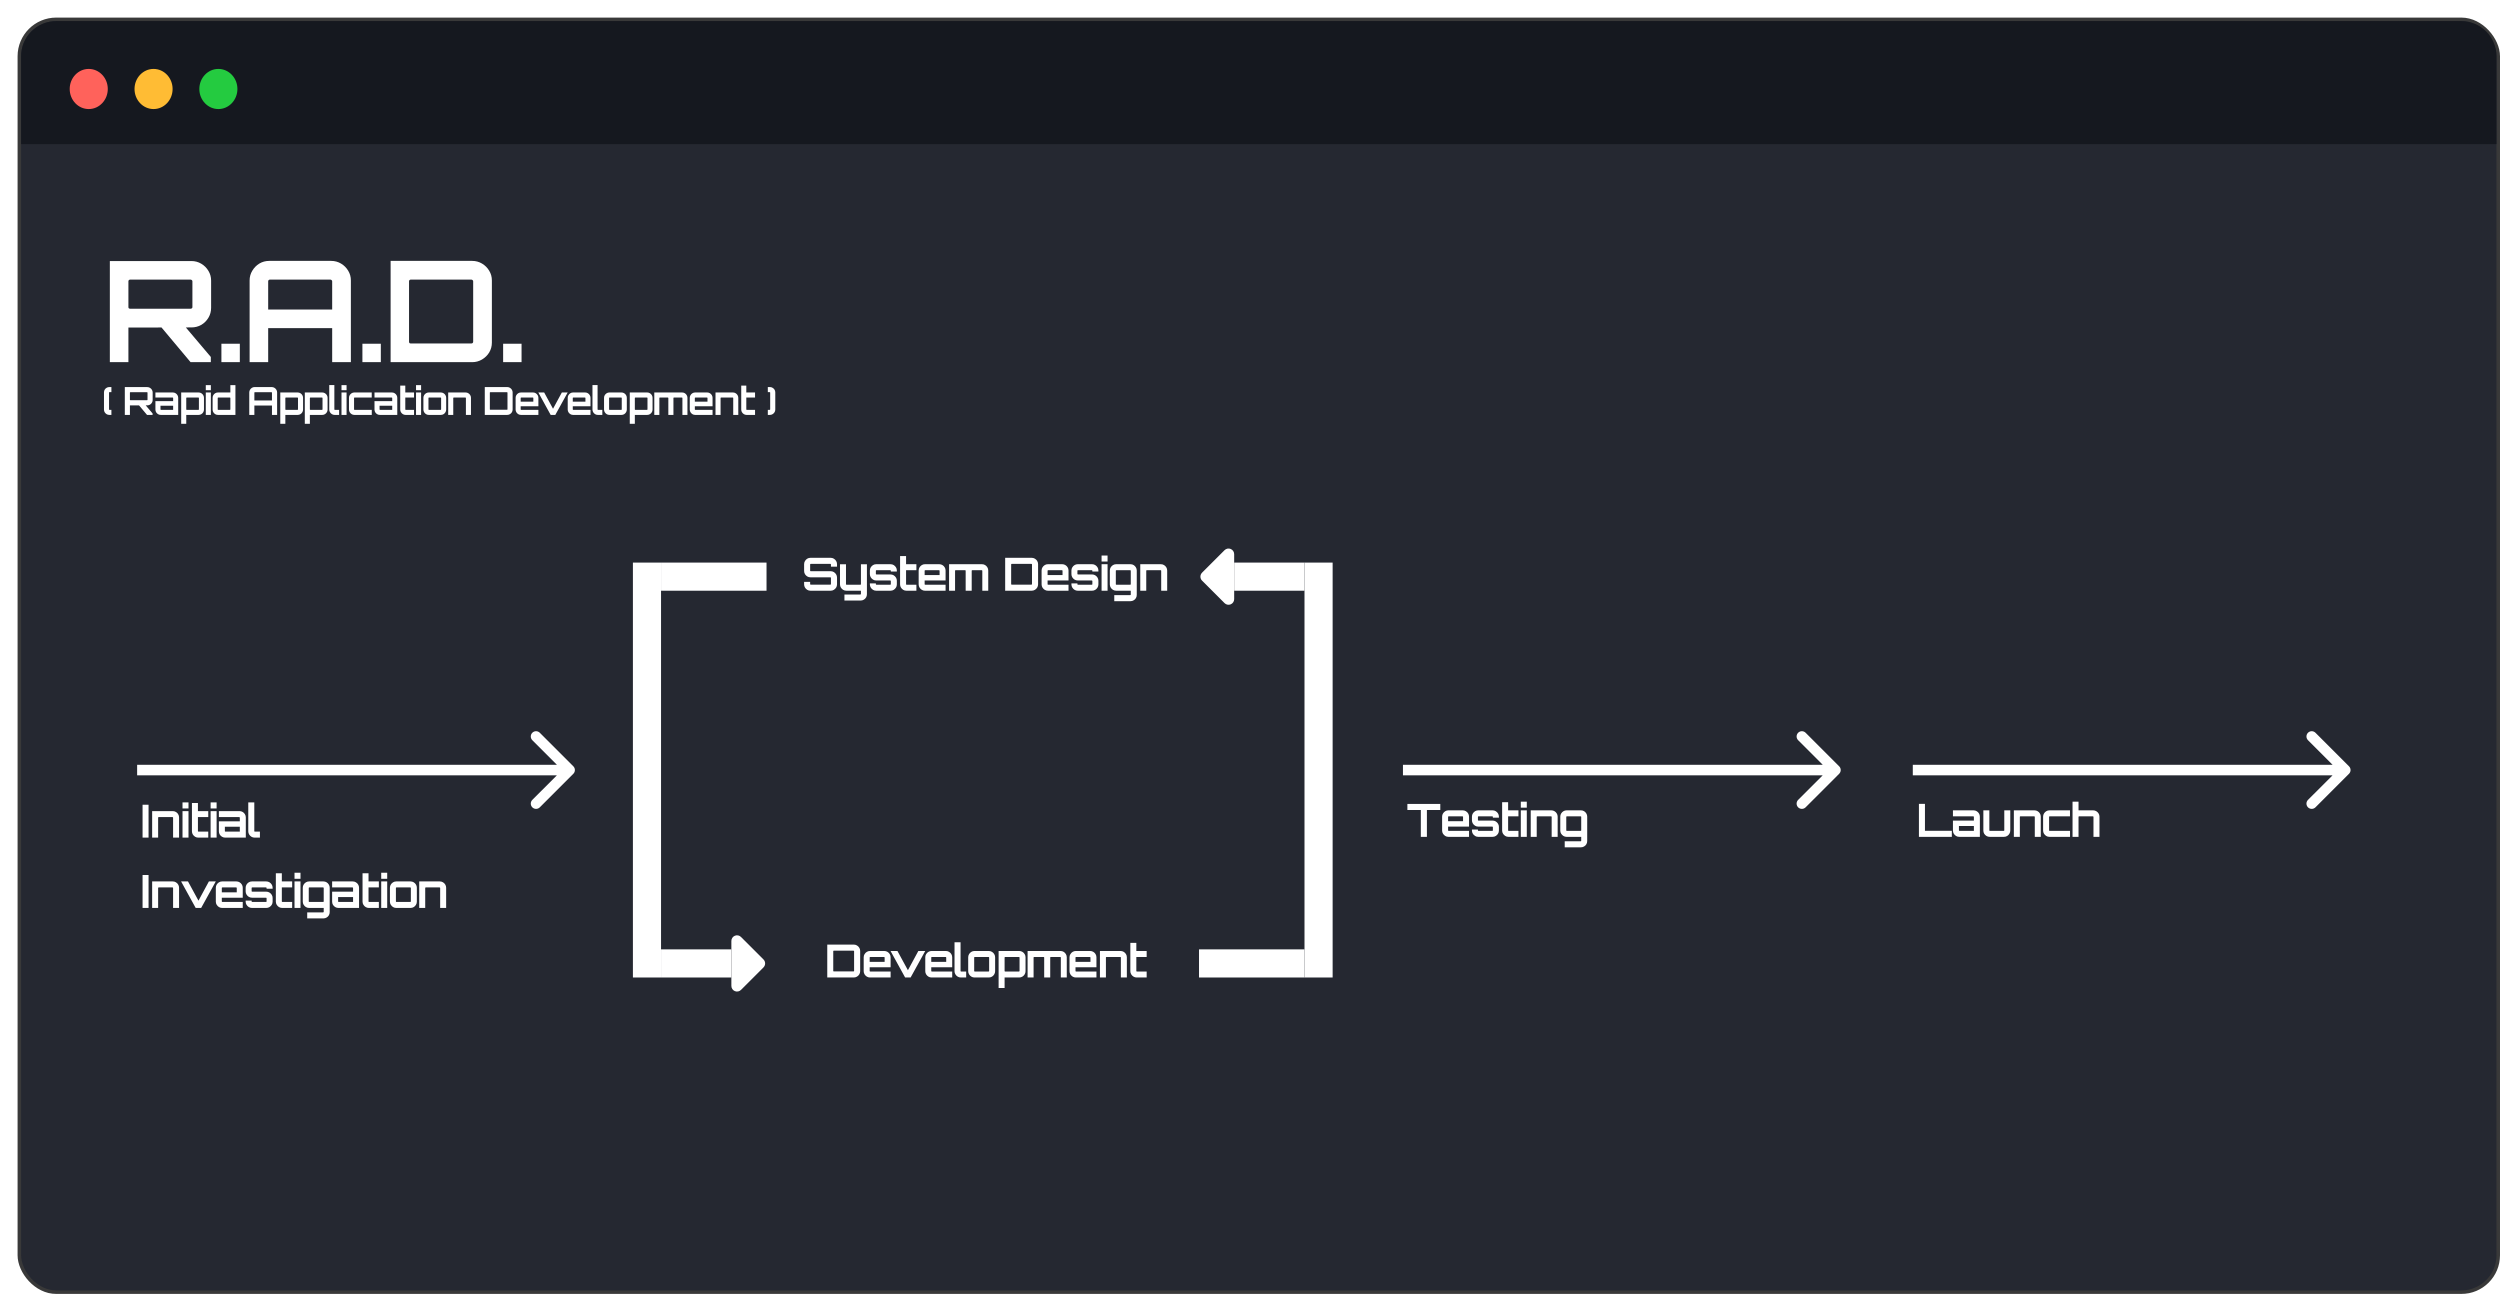 <svg width="711" height="368" viewBox="0 0 711 368" fill="none" xmlns="http://www.w3.org/2000/svg">
<g filter="url(#filter0_d_373_1400)">
<rect x="0.5" y="0.5" width="705" height="362" rx="10.5" fill="#252831" stroke="#393939"/>
<path d="M1 11C1 5.477 5.477 1 11 1H695C700.523 1 705 5.477 705 11V36H1V11Z" fill="#15181F"/>
<ellipse cx="20.239" cy="20.308" rx="5.415" ry="5.707" fill="#FF625B"/>
<ellipse cx="38.673" cy="20.308" rx="5.415" ry="5.707" fill="#FFBC34"/>
<ellipse cx="57.106" cy="20.308" rx="5.415" ry="5.707" fill="#24CB40"/>
<path d="M49.2 98L40.52 87.64H47.44L54.96 96.52V98H49.2ZM26.24 98V69.24H49.44C50.453 69.24 51.387 69.493 52.24 70C53.093 70.507 53.773 71.187 54.28 72.04C54.787 72.867 55.04 73.787 55.04 74.8V82.56C55.04 83.573 54.787 84.507 54.28 85.36C53.773 86.213 53.093 86.893 52.24 87.4C51.387 87.88 50.453 88.12 49.44 88.12L31.52 88.16V98H26.24ZM32 82.8H49.2C49.333 82.8 49.453 82.76 49.56 82.68C49.667 82.6 49.72 82.493 49.72 82.36V75C49.72 74.867 49.667 74.76 49.56 74.68C49.453 74.573 49.333 74.52 49.2 74.52H32C31.867 74.52 31.747 74.573 31.64 74.68C31.56 74.76 31.52 74.867 31.52 75V82.36C31.52 82.493 31.56 82.6 31.64 82.68C31.747 82.76 31.867 82.8 32 82.8ZM57.968 98V92.76H63.208V98H57.968ZM65.99 98V74.76C65.99 73.747 66.244 72.827 66.75 72C67.257 71.147 67.924 70.467 68.75 69.96C69.604 69.453 70.537 69.2 71.55 69.2H89.19C90.204 69.2 91.137 69.453 91.99 69.96C92.844 70.467 93.524 71.147 94.03 72C94.537 72.827 94.79 73.747 94.79 74.76V98H89.47V88.32H71.27V98H65.99ZM71.27 83.04H89.47V75C89.47 74.867 89.417 74.76 89.31 74.68C89.204 74.573 89.084 74.52 88.95 74.52H71.75C71.617 74.52 71.497 74.573 71.39 74.68C71.31 74.76 71.27 74.867 71.27 75V83.04ZM98.068 98V92.76H103.308V98H98.068ZM106.09 98V69.2H129.29C130.304 69.2 131.237 69.453 132.09 69.96C132.944 70.467 133.624 71.147 134.13 72C134.637 72.827 134.89 73.747 134.89 74.76V92.44C134.89 93.453 134.637 94.387 134.13 95.24C133.624 96.067 132.944 96.733 132.09 97.24C131.237 97.747 130.304 98 129.29 98H106.09ZM111.81 92.68H129.05C129.184 92.68 129.304 92.64 129.41 92.56C129.517 92.453 129.57 92.333 129.57 92.2V75C129.57 74.867 129.517 74.76 129.41 74.68C129.304 74.573 129.184 74.52 129.05 74.52H111.81C111.677 74.52 111.557 74.573 111.45 74.68C111.37 74.76 111.33 74.867 111.33 75V92.2C111.33 92.333 111.37 92.453 111.45 92.56C111.557 92.64 111.677 92.68 111.81 92.68ZM138.09 98V92.76H143.33V98H138.09ZM26.09 113C25.811 113 25.555 112.93 25.32 112.791C25.093 112.652 24.909 112.468 24.77 112.241C24.638 112.014 24.572 111.761 24.572 111.482V106.598C24.572 106.312 24.638 106.055 24.77 105.828C24.909 105.601 25.093 105.421 25.32 105.289C25.555 105.15 25.811 105.08 26.09 105.08H26.684V106.521H26.145C26.108 106.521 26.075 106.536 26.046 106.565C26.024 106.587 26.013 106.616 26.013 106.653V111.427C26.013 111.464 26.024 111.497 26.046 111.526C26.075 111.548 26.108 111.559 26.145 111.559H26.684V113H26.09ZM36.812 113L34.425 110.151H36.328L38.396 112.593V113H36.812ZM30.498 113V105.091H36.878C37.157 105.091 37.413 105.161 37.648 105.3C37.883 105.439 38.07 105.626 38.209 105.861C38.348 106.088 38.418 106.341 38.418 106.62V108.754C38.418 109.033 38.348 109.289 38.209 109.524C38.07 109.759 37.883 109.946 37.648 110.085C37.413 110.217 37.157 110.283 36.878 110.283L31.95 110.294V113H30.498ZM32.082 108.82H36.812C36.849 108.82 36.882 108.809 36.911 108.787C36.94 108.765 36.955 108.736 36.955 108.699V106.675C36.955 106.638 36.94 106.609 36.911 106.587C36.882 106.558 36.849 106.543 36.812 106.543H32.082C32.045 106.543 32.012 106.558 31.983 106.587C31.961 106.609 31.95 106.638 31.95 106.675V108.699C31.95 108.736 31.961 108.765 31.983 108.787C32.012 108.809 32.045 108.82 32.082 108.82ZM40.719 113C40.441 113 40.184 112.93 39.949 112.791C39.722 112.652 39.538 112.468 39.399 112.241C39.267 112.014 39.201 111.761 39.201 111.482V109.084H44.239V108.193C44.239 108.156 44.224 108.127 44.195 108.105C44.173 108.076 44.144 108.061 44.107 108.061H39.201V106.62H44.162C44.441 106.62 44.694 106.69 44.921 106.829C45.156 106.968 45.339 107.152 45.471 107.379C45.611 107.606 45.68 107.859 45.68 108.138V113H40.719ZM40.774 111.559H44.239V110.382H40.642V111.427C40.642 111.464 40.653 111.497 40.675 111.526C40.705 111.548 40.737 111.559 40.774 111.559ZM46.531 115.53V106.62H51.492C51.77 106.62 52.023 106.69 52.251 106.829C52.486 106.968 52.669 107.152 52.801 107.379C52.94 107.606 53.01 107.859 53.01 108.138V111.482C53.01 111.761 52.94 112.014 52.801 112.241C52.669 112.468 52.486 112.652 52.251 112.791C52.023 112.93 51.77 113 51.492 113H47.972V115.53H46.531ZM48.104 111.559H51.437C51.474 111.559 51.503 111.548 51.525 111.526C51.554 111.497 51.569 111.464 51.569 111.427V108.193C51.569 108.156 51.554 108.127 51.525 108.105C51.503 108.076 51.474 108.061 51.437 108.061H48.104C48.067 108.061 48.034 108.076 48.005 108.105C47.983 108.127 47.972 108.156 47.972 108.193V111.427C47.972 111.464 47.983 111.497 48.005 111.526C48.034 111.548 48.067 111.559 48.104 111.559ZM53.526 113V106.62H54.968V113H53.526ZM53.526 105.982V104.53H54.968V105.982H53.526ZM56.984 113C56.698 113 56.442 112.93 56.214 112.791C55.987 112.652 55.804 112.468 55.664 112.241C55.532 112.014 55.466 111.761 55.466 111.482V108.138C55.466 107.859 55.532 107.606 55.664 107.379C55.804 107.152 55.987 106.968 56.214 106.829C56.442 106.69 56.698 106.62 56.984 106.62H60.515V104.53H61.956V113H56.984ZM57.05 111.559H60.383C60.42 111.559 60.449 111.548 60.471 111.526C60.501 111.497 60.515 111.464 60.515 111.427V108.193C60.515 108.156 60.501 108.127 60.471 108.105C60.449 108.076 60.42 108.061 60.383 108.061H57.05C57.014 108.061 56.981 108.076 56.951 108.105C56.929 108.127 56.918 108.156 56.918 108.193V111.427C56.918 111.464 56.929 111.497 56.951 111.526C56.981 111.548 57.014 111.559 57.05 111.559ZM65.891 113V106.609C65.891 106.33 65.96 106.077 66.1 105.85C66.239 105.615 66.422 105.428 66.65 105.289C66.884 105.15 67.141 105.08 67.42 105.08H72.271C72.549 105.08 72.806 105.15 73.041 105.289C73.275 105.428 73.462 105.615 73.602 105.85C73.741 106.077 73.811 106.33 73.811 106.609V113H72.348V110.338H67.343V113H65.891ZM67.343 108.886H72.348V106.675C72.348 106.638 72.333 106.609 72.304 106.587C72.274 106.558 72.241 106.543 72.205 106.543H67.475C67.438 106.543 67.405 106.558 67.376 106.587C67.354 106.609 67.343 106.638 67.343 106.675V108.886ZM74.712 115.53V106.62H79.673C79.952 106.62 80.205 106.69 80.432 106.829C80.667 106.968 80.85 107.152 80.982 107.379C81.121 107.606 81.191 107.859 81.191 108.138V111.482C81.191 111.761 81.121 112.014 80.982 112.241C80.85 112.468 80.667 112.652 80.432 112.791C80.205 112.93 79.952 113 79.673 113H76.153V115.53H74.712ZM76.285 111.559H79.618C79.655 111.559 79.684 111.548 79.706 111.526C79.735 111.497 79.75 111.464 79.75 111.427V108.193C79.75 108.156 79.735 108.127 79.706 108.105C79.684 108.076 79.655 108.061 79.618 108.061H76.285C76.248 108.061 76.215 108.076 76.186 108.105C76.164 108.127 76.153 108.156 76.153 108.193V111.427C76.153 111.464 76.164 111.497 76.186 111.526C76.215 111.548 76.248 111.559 76.285 111.559ZM81.687 115.53V106.62H86.648C86.926 106.62 87.179 106.69 87.407 106.829C87.641 106.968 87.825 107.152 87.957 107.379C88.096 107.606 88.166 107.859 88.166 108.138V111.482C88.166 111.761 88.096 112.014 87.957 112.241C87.825 112.468 87.641 112.652 87.407 112.791C87.179 112.93 86.926 113 86.648 113H83.128V115.53H81.687ZM83.26 111.559H86.593C86.629 111.559 86.659 111.548 86.681 111.526C86.71 111.497 86.725 111.464 86.725 111.427V108.193C86.725 108.156 86.71 108.127 86.681 108.105C86.659 108.076 86.629 108.061 86.593 108.061H83.26C83.223 108.061 83.19 108.076 83.161 108.105C83.139 108.127 83.128 108.156 83.128 108.193V111.427C83.128 111.464 83.139 111.497 83.161 111.526C83.19 111.548 83.223 111.559 83.26 111.559ZM90.157 113C89.879 113 89.626 112.93 89.398 112.791C89.171 112.652 88.988 112.468 88.848 112.241C88.709 112.014 88.639 111.761 88.639 111.482V104.519H90.091V111.427C90.091 111.464 90.102 111.497 90.124 111.526C90.154 111.548 90.187 111.559 90.223 111.559H91.444V113H90.157ZM92.123 113V106.62H93.564V113H92.123ZM92.123 105.982V104.53H93.564V105.982H92.123ZM95.77 113C95.492 113 95.239 112.93 95.011 112.791C94.784 112.652 94.601 112.468 94.461 112.241C94.322 112.014 94.252 111.761 94.252 111.482V108.138C94.252 107.859 94.322 107.606 94.461 107.379C94.601 107.152 94.784 106.968 95.011 106.829C95.239 106.69 95.492 106.62 95.77 106.62H100.72V108.061H95.825C95.789 108.061 95.756 108.076 95.726 108.105C95.704 108.127 95.693 108.156 95.693 108.193V111.427C95.693 111.464 95.704 111.497 95.726 111.526C95.756 111.548 95.789 111.559 95.825 111.559H100.731V113H95.77ZM103.025 113C102.746 113 102.489 112.93 102.255 112.791C102.027 112.652 101.844 112.468 101.705 112.241C101.573 112.014 101.507 111.761 101.507 111.482V109.084H106.545V108.193C106.545 108.156 106.53 108.127 106.501 108.105C106.479 108.076 106.449 108.061 106.413 108.061H101.507V106.62H106.468C106.746 106.62 106.999 106.69 107.227 106.829C107.461 106.968 107.645 107.152 107.777 107.379C107.916 107.606 107.986 107.859 107.986 108.138V113H103.025ZM103.08 111.559H106.545V110.382H102.948V111.427C102.948 111.464 102.959 111.497 102.981 111.526C103.01 111.548 103.043 111.559 103.08 111.559ZM110.343 113C110.065 113 109.812 112.93 109.584 112.791C109.357 112.652 109.174 112.468 109.034 112.241C108.895 112.014 108.825 111.761 108.825 111.482V104.662H110.266V106.62H112.752V108.061H110.266V111.427C110.266 111.464 110.277 111.497 110.299 111.526C110.329 111.548 110.362 111.559 110.398 111.559H112.752V113H110.343ZM113.318 113V106.62H114.759V113H113.318ZM113.318 105.982V104.53H114.759V105.982H113.318ZM116.934 113C116.655 113 116.402 112.93 116.175 112.791C115.948 112.652 115.764 112.468 115.625 112.241C115.486 112.014 115.416 111.761 115.416 111.482V108.138C115.416 107.859 115.486 107.606 115.625 107.379C115.764 107.152 115.948 106.968 116.175 106.829C116.402 106.69 116.655 106.62 116.934 106.62H120.377C120.656 106.62 120.909 106.69 121.136 106.829C121.371 106.968 121.554 107.152 121.686 107.379C121.825 107.606 121.895 107.859 121.895 108.138V111.482C121.895 111.761 121.825 112.014 121.686 112.241C121.554 112.468 121.374 112.652 121.147 112.791C120.92 112.93 120.663 113 120.377 113H116.934ZM116.989 111.559H120.322C120.359 111.559 120.388 111.548 120.41 111.526C120.439 111.497 120.454 111.464 120.454 111.427V108.193C120.454 108.156 120.439 108.127 120.41 108.105C120.388 108.076 120.359 108.061 120.322 108.061H116.989C116.952 108.061 116.919 108.076 116.89 108.105C116.868 108.127 116.857 108.156 116.857 108.193V111.427C116.857 111.464 116.868 111.497 116.89 111.526C116.919 111.548 116.952 111.559 116.989 111.559ZM122.466 113V106.62H127.427C127.706 106.62 127.959 106.69 128.186 106.829C128.421 106.968 128.604 107.152 128.736 107.379C128.876 107.606 128.945 107.859 128.945 108.138V113H127.504V108.193C127.504 108.156 127.49 108.127 127.46 108.105C127.438 108.076 127.409 108.061 127.372 108.061H124.039C124.003 108.061 123.97 108.076 123.94 108.105C123.918 108.127 123.907 108.156 123.907 108.193V113H122.466ZM132.872 113V105.08H139.252C139.531 105.08 139.787 105.15 140.022 105.289C140.257 105.428 140.444 105.615 140.583 105.85C140.722 106.077 140.792 106.33 140.792 106.609V111.471C140.792 111.75 140.722 112.006 140.583 112.241C140.444 112.468 140.257 112.652 140.022 112.791C139.787 112.93 139.531 113 139.252 113H132.872ZM134.445 111.537H139.186C139.223 111.537 139.256 111.526 139.285 111.504C139.314 111.475 139.329 111.442 139.329 111.405V106.675C139.329 106.638 139.314 106.609 139.285 106.587C139.256 106.558 139.223 106.543 139.186 106.543H134.445C134.408 106.543 134.375 106.558 134.346 106.587C134.324 106.609 134.313 106.638 134.313 106.675V111.405C134.313 111.442 134.324 111.475 134.346 111.504C134.375 111.526 134.408 111.537 134.445 111.537ZM143.157 113C142.878 113 142.625 112.93 142.398 112.791C142.17 112.652 141.987 112.468 141.848 112.241C141.708 112.014 141.639 111.761 141.639 111.482V108.138C141.639 107.859 141.708 107.606 141.848 107.379C141.987 107.152 142.17 106.968 142.398 106.829C142.625 106.69 142.878 106.62 143.157 106.62H146.6C146.878 106.62 147.131 106.69 147.359 106.829C147.593 106.968 147.777 107.152 147.909 107.379C148.048 107.606 148.118 107.859 148.118 108.138V110.536H143.08V111.427C143.08 111.464 143.091 111.497 143.113 111.526C143.142 111.548 143.175 111.559 143.212 111.559H148.118V113H143.157ZM143.08 109.238H146.677V108.193C146.677 108.156 146.662 108.127 146.633 108.105C146.611 108.076 146.581 108.061 146.545 108.061H143.212C143.175 108.061 143.142 108.076 143.113 108.105C143.091 108.127 143.08 108.156 143.08 108.193V109.238ZM151.61 113L148.101 106.62H149.762L152.281 111.251L154.789 106.62H156.45L152.93 113H151.61ZM157.976 113C157.698 113 157.445 112.93 157.217 112.791C156.99 112.652 156.807 112.468 156.667 112.241C156.528 112.014 156.458 111.761 156.458 111.482V108.138C156.458 107.859 156.528 107.606 156.667 107.379C156.807 107.152 156.99 106.968 157.217 106.829C157.445 106.69 157.698 106.62 157.976 106.62H161.419C161.698 106.62 161.951 106.69 162.178 106.829C162.413 106.968 162.596 107.152 162.728 107.379C162.868 107.606 162.937 107.859 162.937 108.138V110.536H157.899V111.427C157.899 111.464 157.91 111.497 157.932 111.526C157.962 111.548 157.995 111.559 158.031 111.559H162.937V113H157.976ZM157.899 109.238H161.496V108.193C161.496 108.156 161.482 108.127 161.452 108.105C161.43 108.076 161.401 108.061 161.364 108.061H158.031C157.995 108.061 157.962 108.076 157.932 108.105C157.91 108.127 157.899 108.156 157.899 108.193V109.238ZM165.016 113C164.737 113 164.484 112.93 164.257 112.791C164.029 112.652 163.846 112.468 163.707 112.241C163.567 112.014 163.498 111.761 163.498 111.482V104.519H164.95V111.427C164.95 111.464 164.961 111.497 164.983 111.526C165.012 111.548 165.045 111.559 165.082 111.559H166.303V113H165.016ZM168.306 113C168.027 113 167.774 112.93 167.547 112.791C167.319 112.652 167.136 112.468 166.997 112.241C166.857 112.014 166.788 111.761 166.788 111.482V108.138C166.788 107.859 166.857 107.606 166.997 107.379C167.136 107.152 167.319 106.968 167.547 106.829C167.774 106.69 168.027 106.62 168.306 106.62H171.749C172.027 106.62 172.28 106.69 172.508 106.829C172.742 106.968 172.926 107.152 173.058 107.379C173.197 107.606 173.267 107.859 173.267 108.138V111.482C173.267 111.761 173.197 112.014 173.058 112.241C172.926 112.468 172.746 112.652 172.519 112.791C172.291 112.93 172.035 113 171.749 113H168.306ZM168.361 111.559H171.694C171.73 111.559 171.76 111.548 171.782 111.526C171.811 111.497 171.826 111.464 171.826 111.427V108.193C171.826 108.156 171.811 108.127 171.782 108.105C171.76 108.076 171.73 108.061 171.694 108.061H168.361C168.324 108.061 168.291 108.076 168.262 108.105C168.24 108.127 168.229 108.156 168.229 108.193V111.427C168.229 111.464 168.24 111.497 168.262 111.526C168.291 111.548 168.324 111.559 168.361 111.559ZM174.107 115.53V106.62H179.068C179.346 106.62 179.599 106.69 179.827 106.829C180.061 106.968 180.245 107.152 180.377 107.379C180.516 107.606 180.586 107.859 180.586 108.138V111.482C180.586 111.761 180.516 112.014 180.377 112.241C180.245 112.468 180.061 112.652 179.827 112.791C179.599 112.93 179.346 113 179.068 113H175.548V115.53H174.107ZM175.68 111.559H179.013C179.049 111.559 179.079 111.548 179.101 111.526C179.13 111.497 179.145 111.464 179.145 111.427V108.193C179.145 108.156 179.13 108.127 179.101 108.105C179.079 108.076 179.049 108.061 179.013 108.061H175.68C175.643 108.061 175.61 108.076 175.581 108.105C175.559 108.127 175.548 108.156 175.548 108.193V111.427C175.548 111.464 175.559 111.497 175.581 111.526C175.61 111.548 175.643 111.559 175.68 111.559ZM181.081 113V106.62H188.99C189.276 106.62 189.533 106.69 189.76 106.829C189.988 106.968 190.167 107.152 190.299 107.379C190.439 107.606 190.508 107.859 190.508 108.138V113H189.078V108.193C189.078 108.156 189.064 108.127 189.034 108.105C189.005 108.076 188.972 108.061 188.935 108.061H186.658C186.622 108.061 186.589 108.076 186.559 108.105C186.537 108.127 186.526 108.156 186.526 108.193V113H185.074V108.193C185.074 108.156 185.06 108.127 185.03 108.105C185.008 108.076 184.979 108.061 184.942 108.061H182.654C182.618 108.061 182.585 108.076 182.555 108.105C182.533 108.127 182.522 108.156 182.522 108.193V113H181.081ZM192.689 113C192.41 113 192.157 112.93 191.93 112.791C191.702 112.652 191.519 112.468 191.38 112.241C191.24 112.014 191.171 111.761 191.171 111.482V108.138C191.171 107.859 191.24 107.606 191.38 107.379C191.519 107.152 191.702 106.968 191.93 106.829C192.157 106.69 192.41 106.62 192.689 106.62H196.132C196.41 106.62 196.663 106.69 196.891 106.829C197.125 106.968 197.309 107.152 197.441 107.379C197.58 107.606 197.65 107.859 197.65 108.138V110.536H192.612V111.427C192.612 111.464 192.623 111.497 192.645 111.526C192.674 111.548 192.707 111.559 192.744 111.559H197.65V113H192.689ZM192.612 109.238H196.209V108.193C196.209 108.156 196.194 108.127 196.165 108.105C196.143 108.076 196.113 108.061 196.077 108.061H192.744C192.707 108.061 192.674 108.076 192.645 108.105C192.623 108.127 192.612 108.156 192.612 108.193V109.238ZM198.49 113V106.62H203.451C203.729 106.62 203.982 106.69 204.21 106.829C204.444 106.968 204.628 107.152 204.76 107.379C204.899 107.606 204.969 107.859 204.969 108.138V113H203.528V108.193C203.528 108.156 203.513 108.127 203.484 108.105C203.462 108.076 203.432 108.061 203.396 108.061H200.063C200.026 108.061 199.993 108.076 199.964 108.105C199.942 108.127 199.931 108.156 199.931 108.193V113H198.49ZM207.326 113C207.047 113 206.794 112.93 206.567 112.791C206.34 112.652 206.156 112.468 206.017 112.241C205.878 112.014 205.808 111.761 205.808 111.482V104.662H207.249V106.62H209.735V108.061H207.249V111.427C207.249 111.464 207.26 111.497 207.282 111.526C207.311 111.548 207.344 111.559 207.381 111.559H209.735V113H207.326ZM213.367 113V111.559H213.906C213.942 111.559 213.972 111.548 213.994 111.526C214.023 111.497 214.038 111.464 214.038 111.427V106.653C214.038 106.616 214.023 106.587 213.994 106.565C213.972 106.536 213.942 106.521 213.906 106.521H213.367V105.08H213.972C214.243 105.08 214.492 105.15 214.72 105.289C214.954 105.421 215.141 105.601 215.281 105.828C215.42 106.055 215.49 106.312 215.49 106.598V111.482C215.49 111.761 215.42 112.014 215.281 112.241C215.141 112.468 214.954 112.652 214.72 112.791C214.492 112.93 214.243 113 213.972 113H213.367Z" fill="white"/>
</g>
<path d="M40.546 238.219V228.859H42.249V238.219H40.546ZM43.27 238.219V230.679H49.133C49.462 230.679 49.761 230.761 50.03 230.926C50.307 231.09 50.524 231.307 50.68 231.576C50.845 231.844 50.927 232.143 50.927 232.473V238.219H49.224V232.538C49.224 232.494 49.207 232.46 49.172 232.434C49.146 232.399 49.111 232.382 49.068 232.382H45.129C45.086 232.382 45.047 232.399 45.012 232.434C44.986 232.46 44.973 232.494 44.973 232.538V238.219H43.27ZM51.906 238.219V230.679H53.609V238.219H51.906ZM51.906 229.925V228.209H53.609V229.925H51.906ZM56.382 238.219C56.053 238.219 55.754 238.136 55.485 237.972C55.217 237.807 55 237.59 54.835 237.322C54.671 237.053 54.588 236.754 54.588 236.425V228.365H56.291V230.679H59.229V232.382H56.291V236.36C56.291 236.403 56.304 236.442 56.33 236.477C56.365 236.503 56.404 236.516 56.447 236.516H59.229V238.219H56.382ZM59.898 238.219V230.679H61.601V238.219H59.898ZM59.898 229.925V228.209H61.601V229.925H59.898ZM64.044 238.219C63.715 238.219 63.412 238.136 63.134 237.972C62.866 237.807 62.649 237.59 62.484 237.322C62.328 237.053 62.25 236.754 62.25 236.425V233.591H68.204V232.538C68.204 232.494 68.187 232.46 68.152 232.434C68.126 232.399 68.092 232.382 68.048 232.382H62.25V230.679H68.113C68.443 230.679 68.742 230.761 69.01 230.926C69.288 231.09 69.504 231.307 69.66 231.576C69.825 231.844 69.907 232.143 69.907 232.473V238.219H64.044ZM64.109 236.516H68.204V235.125H63.953V236.36C63.953 236.403 63.966 236.442 63.992 236.477C64.027 236.503 64.066 236.516 64.109 236.516ZM72.401 238.219C72.072 238.219 71.773 238.136 71.504 237.972C71.236 237.807 71.019 237.59 70.855 237.322C70.69 237.053 70.608 236.754 70.608 236.425V228.196H72.323V236.36C72.323 236.403 72.337 236.442 72.362 236.477C72.397 236.503 72.436 236.516 72.48 236.516H73.922V238.219H72.401ZM40.546 258.219V248.859H42.249V258.219H40.546ZM43.27 258.219V250.679H49.133C49.462 250.679 49.761 250.761 50.03 250.926C50.307 251.09 50.524 251.307 50.68 251.576C50.845 251.844 50.927 252.143 50.927 252.473V258.219H49.224V252.538C49.224 252.494 49.207 252.46 49.172 252.434C49.146 252.399 49.111 252.382 49.068 252.382H45.129C45.086 252.382 45.047 252.399 45.012 252.434C44.986 252.46 44.973 252.494 44.973 252.538V258.219H43.27ZM55.65 258.219L51.503 250.679H53.466L56.443 256.152L59.407 250.679H61.37L57.21 258.219H55.65ZM63.174 258.219C62.844 258.219 62.545 258.136 62.277 257.972C62.008 257.807 61.791 257.59 61.627 257.322C61.462 257.053 61.38 256.754 61.38 256.425V252.473C61.38 252.143 61.462 251.844 61.627 251.576C61.791 251.307 62.008 251.09 62.277 250.926C62.545 250.761 62.844 250.679 63.174 250.679H67.243C67.572 250.679 67.871 250.761 68.14 250.926C68.417 251.09 68.634 251.307 68.79 251.576C68.954 251.844 69.037 252.143 69.037 252.473V255.307H63.083V256.36C63.083 256.403 63.096 256.442 63.122 256.477C63.156 256.503 63.195 256.516 63.239 256.516H69.037V258.219H63.174ZM63.083 253.773H67.334V252.538C67.334 252.494 67.316 252.46 67.282 252.434C67.256 252.399 67.221 252.382 67.178 252.382H63.239C63.195 252.382 63.156 252.399 63.122 252.434C63.096 252.46 63.083 252.494 63.083 252.538V253.773ZM71.657 258.219C71.328 258.219 71.028 258.136 70.76 257.972C70.491 257.807 70.275 257.59 70.11 257.322C69.945 257.053 69.863 256.754 69.863 256.425V256.139H71.566V256.36C71.566 256.403 71.579 256.442 71.605 256.477C71.639 256.503 71.678 256.516 71.722 256.516H75.661C75.704 256.516 75.739 256.503 75.765 256.477C75.799 256.442 75.817 256.403 75.817 256.36V255.463C75.817 255.419 75.799 255.385 75.765 255.359C75.739 255.324 75.704 255.307 75.661 255.307H71.657C71.328 255.307 71.028 255.224 70.76 255.06C70.491 254.895 70.275 254.678 70.11 254.41C69.945 254.141 69.863 253.842 69.863 253.513V252.473C69.863 252.143 69.945 251.844 70.11 251.576C70.275 251.307 70.491 251.09 70.76 250.926C71.028 250.761 71.328 250.679 71.657 250.679H75.726C76.064 250.679 76.367 250.761 76.636 250.926C76.904 251.09 77.121 251.307 77.286 251.576C77.451 251.844 77.533 252.143 77.533 252.473V252.759H75.817V252.538C75.817 252.494 75.799 252.46 75.765 252.434C75.739 252.399 75.704 252.382 75.661 252.382H71.722C71.678 252.382 71.639 252.399 71.605 252.434C71.579 252.46 71.566 252.494 71.566 252.538V253.435C71.566 253.478 71.579 253.517 71.605 253.552C71.639 253.578 71.678 253.591 71.722 253.591H75.726C76.064 253.591 76.367 253.673 76.636 253.838C76.904 254.002 77.121 254.219 77.286 254.488C77.451 254.756 77.533 255.055 77.533 255.385V256.425C77.533 256.754 77.451 257.053 77.286 257.322C77.121 257.59 76.904 257.807 76.636 257.972C76.367 258.136 76.064 258.219 75.726 258.219H71.657ZM80.244 258.219C79.915 258.219 79.616 258.136 79.347 257.972C79.078 257.807 78.862 257.59 78.697 257.322C78.532 257.053 78.45 256.754 78.45 256.425V248.365H80.153V250.679H83.091V252.382H80.153V256.36C80.153 256.403 80.166 256.442 80.192 256.477C80.227 256.503 80.266 256.516 80.309 256.516H83.091V258.219H80.244ZM83.76 258.219V250.679H85.463V258.219H83.76ZM83.76 249.925V248.209H85.463V249.925H83.76ZM87.37 261.196V259.48H91.907C91.95 259.48 91.985 259.462 92.011 259.428C92.045 259.402 92.063 259.367 92.063 259.324V258.219H87.903C87.582 258.219 87.283 258.136 87.006 257.972C86.737 257.807 86.52 257.59 86.356 257.322C86.191 257.053 86.109 256.754 86.109 256.425V252.473C86.109 252.143 86.191 251.844 86.356 251.576C86.52 251.307 86.737 251.09 87.006 250.926C87.283 250.761 87.582 250.679 87.903 250.679H91.985C92.314 250.679 92.613 250.761 92.882 250.926C93.15 251.09 93.363 251.307 93.519 251.576C93.683 251.844 93.766 252.143 93.766 252.473V259.402C93.766 259.74 93.688 260.043 93.532 260.312C93.376 260.58 93.159 260.793 92.882 260.949C92.613 261.113 92.314 261.196 91.985 261.196H87.37ZM87.968 256.516H91.907C91.95 256.516 91.985 256.503 92.011 256.477C92.045 256.442 92.063 256.403 92.063 256.36V252.538C92.063 252.494 92.045 252.46 92.011 252.434C91.985 252.399 91.95 252.382 91.907 252.382H87.968C87.924 252.382 87.885 252.399 87.851 252.434C87.825 252.46 87.812 252.494 87.812 252.538V256.36C87.812 256.403 87.825 256.442 87.851 256.477C87.885 256.503 87.924 256.516 87.968 256.516ZM96.25 258.219C95.921 258.219 95.618 258.136 95.34 257.972C95.072 257.807 94.855 257.59 94.69 257.322C94.534 257.053 94.456 256.754 94.456 256.425V253.591H100.41V252.538C100.41 252.494 100.393 252.46 100.358 252.434C100.332 252.399 100.298 252.382 100.254 252.382H94.456V250.679H100.319C100.649 250.679 100.948 250.761 101.216 250.926C101.494 251.09 101.71 251.307 101.866 251.576C102.031 251.844 102.113 252.143 102.113 252.473V258.219H96.25ZM96.315 256.516H100.41V255.125H96.159V256.36C96.159 256.403 96.172 256.442 96.198 256.477C96.233 256.503 96.272 256.516 96.315 256.516ZM104.9 258.219C104.57 258.219 104.271 258.136 104.003 257.972C103.734 257.807 103.517 257.59 103.353 257.322C103.188 257.053 103.106 256.754 103.106 256.425V248.365H104.809V250.679H107.747V252.382H104.809V256.36C104.809 256.403 104.822 256.442 104.848 256.477C104.882 256.503 104.921 256.516 104.965 256.516H107.747V258.219H104.9ZM108.416 258.219V250.679H110.119V258.219H108.416ZM108.416 249.925V248.209H110.119V249.925H108.416ZM112.688 258.219C112.359 258.219 112.06 258.136 111.791 257.972C111.523 257.807 111.306 257.59 111.141 257.322C110.977 257.053 110.894 256.754 110.894 256.425V252.473C110.894 252.143 110.977 251.844 111.141 251.576C111.306 251.307 111.523 251.09 111.791 250.926C112.06 250.761 112.359 250.679 112.688 250.679H116.757C117.087 250.679 117.386 250.761 117.654 250.926C117.932 251.09 118.148 251.307 118.304 251.576C118.469 251.844 118.551 252.143 118.551 252.473V256.425C118.551 256.754 118.469 257.053 118.304 257.322C118.148 257.59 117.936 257.807 117.667 257.972C117.399 258.136 117.095 258.219 116.757 258.219H112.688ZM112.753 256.516H116.692C116.736 256.516 116.77 256.503 116.796 256.477C116.831 256.442 116.848 256.403 116.848 256.36V252.538C116.848 252.494 116.831 252.46 116.796 252.434C116.77 252.399 116.736 252.382 116.692 252.382H112.753C112.71 252.382 112.671 252.399 112.636 252.434C112.61 252.46 112.597 252.494 112.597 252.538V256.36C112.597 256.403 112.61 256.442 112.636 256.477C112.671 256.503 112.71 256.516 112.753 256.516ZM119.227 258.219V250.679H125.09C125.419 250.679 125.718 250.761 125.987 250.926C126.264 251.09 126.481 251.307 126.637 251.576C126.802 251.844 126.884 252.143 126.884 252.473V258.219H125.181V252.538C125.181 252.494 125.164 252.46 125.129 252.434C125.103 252.399 125.068 252.382 125.025 252.382H121.086C121.043 252.382 121.004 252.399 120.969 252.434C120.943 252.46 120.93 252.494 120.93 252.538V258.219H119.227Z" fill="white"/>
<path d="M404.082 238V230.369H400.26V228.64H409.62V230.369H405.811V238H404.082ZM411.931 238C411.602 238 411.303 237.918 411.034 237.753C410.766 237.588 410.549 237.372 410.384 237.103C410.22 236.834 410.137 236.535 410.137 236.206V232.254C410.137 231.925 410.22 231.626 410.384 231.357C410.549 231.088 410.766 230.872 411.034 230.707C411.303 230.542 411.602 230.46 411.931 230.46H416C416.33 230.46 416.629 230.542 416.897 230.707C417.175 230.872 417.391 231.088 417.547 231.357C417.712 231.626 417.794 231.925 417.794 232.254V235.088H411.84V236.141C411.84 236.184 411.853 236.223 411.879 236.258C411.914 236.284 411.953 236.297 411.996 236.297H417.794V238H411.931ZM411.84 233.554H416.091V232.319C416.091 232.276 416.074 232.241 416.039 232.215C416.013 232.18 415.979 232.163 415.935 232.163H411.996C411.953 232.163 411.914 232.18 411.879 232.215C411.853 232.241 411.84 232.276 411.84 232.319V233.554ZM420.414 238C420.085 238 419.786 237.918 419.517 237.753C419.249 237.588 419.032 237.372 418.867 237.103C418.703 236.834 418.62 236.535 418.62 236.206V235.92H420.323V236.141C420.323 236.184 420.336 236.223 420.362 236.258C420.397 236.284 420.436 236.297 420.479 236.297H424.418C424.462 236.297 424.496 236.284 424.522 236.258C424.557 236.223 424.574 236.184 424.574 236.141V235.244C424.574 235.201 424.557 235.166 424.522 235.14C424.496 235.105 424.462 235.088 424.418 235.088H420.414C420.085 235.088 419.786 235.006 419.517 234.841C419.249 234.676 419.032 234.46 418.867 234.191C418.703 233.922 418.62 233.623 418.62 233.294V232.254C418.62 231.925 418.703 231.626 418.867 231.357C419.032 231.088 419.249 230.872 419.517 230.707C419.786 230.542 420.085 230.46 420.414 230.46H424.483C424.821 230.46 425.125 230.542 425.393 230.707C425.662 230.872 425.879 231.088 426.043 231.357C426.208 231.626 426.29 231.925 426.29 232.254V232.54H424.574V232.319C424.574 232.276 424.557 232.241 424.522 232.215C424.496 232.18 424.462 232.163 424.418 232.163H420.479C420.436 232.163 420.397 232.18 420.362 232.215C420.336 232.241 420.323 232.276 420.323 232.319V233.216C420.323 233.259 420.336 233.298 420.362 233.333C420.397 233.359 420.436 233.372 420.479 233.372H424.483C424.821 233.372 425.125 233.454 425.393 233.619C425.662 233.784 425.879 234 426.043 234.269C426.208 234.538 426.29 234.837 426.29 235.166V236.206C426.29 236.535 426.208 236.834 426.043 237.103C425.879 237.372 425.662 237.588 425.393 237.753C425.125 237.918 424.821 238 424.483 238H420.414ZM429.001 238C428.672 238 428.373 237.918 428.104 237.753C427.836 237.588 427.619 237.372 427.454 237.103C427.29 236.834 427.207 236.535 427.207 236.206V228.146H428.91V230.46H431.848V232.163H428.91V236.141C428.91 236.184 428.923 236.223 428.949 236.258C428.984 236.284 429.023 236.297 429.066 236.297H431.848V238H429.001ZM432.517 238V230.46H434.22V238H432.517ZM432.517 229.706V227.99H434.22V229.706H432.517ZM435.34 238V230.46H441.203C441.532 230.46 441.831 230.542 442.1 230.707C442.377 230.872 442.594 231.088 442.75 231.357C442.915 231.626 442.997 231.925 442.997 232.254V238H441.294V232.319C441.294 232.276 441.277 232.241 441.242 232.215C441.216 232.18 441.181 232.163 441.138 232.163H437.199C437.156 232.163 437.117 232.18 437.082 232.215C437.056 232.241 437.043 232.276 437.043 232.319V238H435.34ZM445.005 240.977V239.261H449.542C449.585 239.261 449.62 239.244 449.646 239.209C449.68 239.183 449.698 239.148 449.698 239.105V238H445.538C445.217 238 444.918 237.918 444.641 237.753C444.372 237.588 444.155 237.372 443.991 237.103C443.826 236.834 443.744 236.535 443.744 236.206V232.254C443.744 231.925 443.826 231.626 443.991 231.357C444.155 231.088 444.372 230.872 444.641 230.707C444.918 230.542 445.217 230.46 445.538 230.46H449.62C449.949 230.46 450.248 230.542 450.517 230.707C450.785 230.872 450.998 231.088 451.154 231.357C451.318 231.626 451.401 231.925 451.401 232.254V239.183C451.401 239.521 451.323 239.824 451.167 240.093C451.011 240.362 450.794 240.574 450.517 240.73C450.248 240.895 449.949 240.977 449.62 240.977H445.005ZM445.603 236.297H449.542C449.585 236.297 449.62 236.284 449.646 236.258C449.68 236.223 449.698 236.184 449.698 236.141V232.319C449.698 232.276 449.68 232.241 449.646 232.215C449.62 232.18 449.585 232.163 449.542 232.163H445.603C445.559 232.163 445.52 232.18 445.486 232.215C445.46 232.241 445.447 232.276 445.447 232.319V236.141C445.447 236.184 445.46 236.223 445.486 236.258C445.52 236.284 445.559 236.297 445.603 236.297Z" fill="white"/>
<path d="M545.741 238V228.627H547.457V236.271H555.101V238H545.741ZM557.211 238C556.882 238 556.578 237.918 556.301 237.753C556.032 237.588 555.816 237.372 555.651 237.103C555.495 236.834 555.417 236.535 555.417 236.206V233.372H561.371V232.319C561.371 232.276 561.354 232.241 561.319 232.215C561.293 232.18 561.258 232.163 561.215 232.163H555.417V230.46H561.28C561.609 230.46 561.908 230.542 562.177 230.707C562.454 230.872 562.671 231.088 562.827 231.357C562.992 231.626 563.074 231.925 563.074 232.254V238H557.211ZM557.276 236.297H561.371V234.906H557.12V236.141C557.12 236.184 557.133 236.223 557.159 236.258C557.194 236.284 557.233 236.297 557.276 236.297ZM565.86 238C565.531 238 565.228 237.918 564.95 237.753C564.682 237.588 564.465 237.372 564.3 237.103C564.144 236.834 564.066 236.535 564.066 236.206V230.46H565.769V236.141C565.769 236.184 565.782 236.223 565.808 236.258C565.843 236.284 565.882 236.297 565.925 236.297H569.864C569.908 236.297 569.942 236.284 569.968 236.258C570.003 236.223 570.02 236.184 570.02 236.141V230.46H571.723V236.206C571.723 236.535 571.641 236.834 571.476 237.103C571.32 237.372 571.108 237.588 570.839 237.753C570.571 237.918 570.267 238 569.929 238H565.86ZM572.741 238V230.46H578.604C578.933 230.46 579.232 230.542 579.501 230.707C579.778 230.872 579.995 231.088 580.151 231.357C580.316 231.626 580.398 231.925 580.398 232.254V238H578.695V232.319C578.695 232.276 578.678 232.241 578.643 232.215C578.617 232.18 578.582 232.163 578.539 232.163H574.6C574.557 232.163 574.518 232.18 574.483 232.215C574.457 232.241 574.444 232.276 574.444 232.319V238H572.741ZM582.853 238C582.524 238 582.225 237.918 581.956 237.753C581.687 237.588 581.471 237.372 581.306 237.103C581.141 236.834 581.059 236.535 581.059 236.206V232.254C581.059 231.925 581.141 231.626 581.306 231.357C581.471 231.088 581.687 230.872 581.956 230.707C582.225 230.542 582.524 230.46 582.853 230.46H588.703V232.163H582.918C582.875 232.163 582.836 232.18 582.801 232.215C582.775 232.241 582.762 232.276 582.762 232.319V236.141C582.762 236.184 582.775 236.223 582.801 236.258C582.836 236.284 582.875 236.297 582.918 236.297H588.716V238H582.853ZM589.43 238V227.99H591.133V230.46H595.293C595.622 230.46 595.921 230.542 596.19 230.707C596.458 230.872 596.675 231.088 596.84 231.357C597.004 231.626 597.087 231.925 597.087 232.254V238H595.384V232.319C595.384 232.276 595.366 232.241 595.332 232.215C595.306 232.18 595.271 232.163 595.228 232.163H591.289C591.245 232.163 591.206 232.18 591.172 232.215C591.146 232.241 591.133 232.276 591.133 232.319V238H589.43Z" fill="white"/>
<path d="M230.496 168C230.167 168 229.863 167.918 229.586 167.753C229.317 167.588 229.101 167.372 228.936 167.103C228.771 166.826 228.689 166.522 228.689 166.193V165.478H230.405V166.115C230.405 166.158 230.418 166.197 230.444 166.232C230.479 166.258 230.518 166.271 230.561 166.271H236.164C236.207 166.271 236.242 166.258 236.268 166.232C236.303 166.197 236.32 166.158 236.32 166.115V164.334C236.32 164.291 236.303 164.256 236.268 164.23C236.242 164.204 236.207 164.191 236.164 164.191H230.496C230.167 164.191 229.863 164.109 229.586 163.944C229.317 163.779 229.101 163.563 228.936 163.294C228.771 163.017 228.689 162.709 228.689 162.371V160.447C228.689 160.118 228.771 159.819 228.936 159.55C229.101 159.273 229.317 159.052 229.586 158.887C229.863 158.722 230.167 158.64 230.496 158.64H236.242C236.571 158.64 236.87 158.722 237.139 158.887C237.416 159.052 237.637 159.273 237.802 159.55C237.967 159.819 238.049 160.118 238.049 160.447V161.162H236.32V160.525C236.32 160.482 236.303 160.447 236.268 160.421C236.242 160.386 236.207 160.369 236.164 160.369H230.561C230.518 160.369 230.479 160.386 230.444 160.421C230.418 160.447 230.405 160.482 230.405 160.525V162.306C230.405 162.349 230.418 162.384 230.444 162.41C230.479 162.436 230.518 162.449 230.561 162.449H236.242C236.571 162.449 236.87 162.531 237.139 162.696C237.416 162.861 237.637 163.082 237.802 163.359C237.967 163.628 238.049 163.931 238.049 164.269V166.193C238.049 166.522 237.967 166.826 237.802 167.103C237.637 167.372 237.416 167.588 237.139 167.753C236.87 167.918 236.571 168 236.242 168H230.496ZM240.157 170.795V169.079H244.694C244.738 169.079 244.772 169.062 244.798 169.027C244.833 169.001 244.85 168.966 244.85 168.923V168H240.69C240.37 168 240.071 167.918 239.793 167.753C239.525 167.588 239.308 167.372 239.143 167.103C238.979 166.834 238.896 166.535 238.896 166.206V160.486H240.599V166.141C240.599 166.184 240.612 166.223 240.638 166.258C240.673 166.284 240.712 166.297 240.755 166.297H244.694C244.738 166.297 244.772 166.284 244.798 166.258C244.833 166.223 244.85 166.184 244.85 166.141V160.486H246.553V169.001C246.553 169.33 246.475 169.629 246.319 169.898C246.163 170.175 245.947 170.392 245.669 170.548C245.401 170.713 245.102 170.795 244.772 170.795H240.157ZM249.189 168C248.859 168 248.56 167.918 248.292 167.753C248.023 167.588 247.806 167.372 247.642 167.103C247.477 166.834 247.395 166.535 247.395 166.206V165.92H249.098V166.141C249.098 166.184 249.111 166.223 249.137 166.258C249.171 166.284 249.21 166.297 249.254 166.297H253.193C253.236 166.297 253.271 166.284 253.297 166.258C253.331 166.223 253.349 166.184 253.349 166.141V165.244C253.349 165.201 253.331 165.166 253.297 165.14C253.271 165.105 253.236 165.088 253.193 165.088H249.189C248.859 165.088 248.56 165.006 248.292 164.841C248.023 164.676 247.806 164.46 247.642 164.191C247.477 163.922 247.395 163.623 247.395 163.294V162.254C247.395 161.925 247.477 161.626 247.642 161.357C247.806 161.088 248.023 160.872 248.292 160.707C248.56 160.542 248.859 160.46 249.189 160.46H253.258C253.596 160.46 253.899 160.542 254.168 160.707C254.436 160.872 254.653 161.088 254.818 161.357C254.982 161.626 255.065 161.925 255.065 162.254V162.54H253.349V162.319C253.349 162.276 253.331 162.241 253.297 162.215C253.271 162.18 253.236 162.163 253.193 162.163H249.254C249.21 162.163 249.171 162.18 249.137 162.215C249.111 162.241 249.098 162.276 249.098 162.319V163.216C249.098 163.259 249.111 163.298 249.137 163.333C249.171 163.359 249.21 163.372 249.254 163.372H253.258C253.596 163.372 253.899 163.454 254.168 163.619C254.436 163.784 254.653 164 254.818 164.269C254.982 164.538 255.065 164.837 255.065 165.166V166.206C255.065 166.535 254.982 166.834 254.818 167.103C254.653 167.372 254.436 167.588 254.168 167.753C253.899 167.918 253.596 168 253.258 168H249.189ZM257.776 168C257.447 168 257.148 167.918 256.879 167.753C256.61 167.588 256.394 167.372 256.229 167.103C256.064 166.834 255.982 166.535 255.982 166.206V158.146H257.685V160.46H260.623V162.163H257.685V166.141C257.685 166.184 257.698 166.223 257.724 166.258C257.759 166.284 257.798 166.297 257.841 166.297H260.623V168H257.776ZM263.06 168C262.731 168 262.432 167.918 262.163 167.753C261.894 167.588 261.678 167.372 261.513 167.103C261.348 166.834 261.266 166.535 261.266 166.206V162.254C261.266 161.925 261.348 161.626 261.513 161.357C261.678 161.088 261.894 160.872 262.163 160.707C262.432 160.542 262.731 160.46 263.06 160.46H267.129C267.458 160.46 267.757 160.542 268.026 160.707C268.303 160.872 268.52 161.088 268.676 161.357C268.841 161.626 268.923 161.925 268.923 162.254V165.088H262.969V166.141C262.969 166.184 262.982 166.223 263.008 166.258C263.043 166.284 263.082 166.297 263.125 166.297H268.923V168H263.06ZM262.969 163.554H267.22V162.319C267.22 162.276 267.203 162.241 267.168 162.215C267.142 162.18 267.107 162.163 267.064 162.163H263.125C263.082 162.163 263.043 162.18 263.008 162.215C262.982 162.241 262.969 162.276 262.969 162.319V163.554ZM269.916 168V160.46H279.263C279.601 160.46 279.904 160.542 280.173 160.707C280.442 160.872 280.654 161.088 280.81 161.357C280.975 161.626 281.057 161.925 281.057 162.254V168H279.367V162.319C279.367 162.276 279.35 162.241 279.315 162.215C279.28 162.18 279.241 162.163 279.198 162.163H276.507C276.464 162.163 276.425 162.18 276.39 162.215C276.364 162.241 276.351 162.276 276.351 162.319V168H274.635V162.319C274.635 162.276 274.618 162.241 274.583 162.215C274.557 162.18 274.522 162.163 274.479 162.163H271.775C271.732 162.163 271.693 162.18 271.658 162.215C271.632 162.241 271.619 162.276 271.619 162.319V168H269.916ZM285.87 168V158.64H293.41C293.739 158.64 294.042 158.722 294.32 158.887C294.597 159.052 294.818 159.273 294.983 159.55C295.147 159.819 295.23 160.118 295.23 160.447V166.193C295.23 166.522 295.147 166.826 294.983 167.103C294.818 167.372 294.597 167.588 294.32 167.753C294.042 167.918 293.739 168 293.41 168H285.87ZM287.729 166.271H293.332C293.375 166.271 293.414 166.258 293.449 166.232C293.483 166.197 293.501 166.158 293.501 166.115V160.525C293.501 160.482 293.483 160.447 293.449 160.421C293.414 160.386 293.375 160.369 293.332 160.369H287.729C287.685 160.369 287.646 160.386 287.612 160.421C287.586 160.447 287.573 160.482 287.573 160.525V166.115C287.573 166.158 287.586 166.197 287.612 166.232C287.646 166.258 287.685 166.271 287.729 166.271ZM298.024 168C297.695 168 297.396 167.918 297.127 167.753C296.859 167.588 296.642 167.372 296.477 167.103C296.313 166.834 296.23 166.535 296.23 166.206V162.254C296.23 161.925 296.313 161.626 296.477 161.357C296.642 161.088 296.859 160.872 297.127 160.707C297.396 160.542 297.695 160.46 298.024 160.46H302.093C302.423 160.46 302.722 160.542 302.99 160.707C303.268 160.872 303.484 161.088 303.64 161.357C303.805 161.626 303.887 161.925 303.887 162.254V165.088H297.933V166.141C297.933 166.184 297.946 166.223 297.972 166.258C298.007 166.284 298.046 166.297 298.089 166.297H303.887V168H298.024ZM297.933 163.554H302.184V162.319C302.184 162.276 302.167 162.241 302.132 162.215C302.106 162.18 302.072 162.163 302.028 162.163H298.089C298.046 162.163 298.007 162.18 297.972 162.215C297.946 162.241 297.933 162.276 297.933 162.319V163.554ZM306.508 168C306.178 168 305.879 167.918 305.611 167.753C305.342 167.588 305.125 167.372 304.961 167.103C304.796 166.834 304.714 166.535 304.714 166.206V165.92H306.417V166.141C306.417 166.184 306.43 166.223 306.456 166.258C306.49 166.284 306.529 166.297 306.573 166.297H310.512C310.555 166.297 310.59 166.284 310.616 166.258C310.65 166.223 310.668 166.184 310.668 166.141V165.244C310.668 165.201 310.65 165.166 310.616 165.14C310.59 165.105 310.555 165.088 310.512 165.088H306.508C306.178 165.088 305.879 165.006 305.611 164.841C305.342 164.676 305.125 164.46 304.961 164.191C304.796 163.922 304.714 163.623 304.714 163.294V162.254C304.714 161.925 304.796 161.626 304.961 161.357C305.125 161.088 305.342 160.872 305.611 160.707C305.879 160.542 306.178 160.46 306.508 160.46H310.577C310.915 160.46 311.218 160.542 311.487 160.707C311.755 160.872 311.972 161.088 312.137 161.357C312.301 161.626 312.384 161.925 312.384 162.254V162.54H310.668V162.319C310.668 162.276 310.65 162.241 310.616 162.215C310.59 162.18 310.555 162.163 310.512 162.163H306.573C306.529 162.163 306.49 162.18 306.456 162.215C306.43 162.241 306.417 162.276 306.417 162.319V163.216C306.417 163.259 306.43 163.298 306.456 163.333C306.49 163.359 306.529 163.372 306.573 163.372H310.577C310.915 163.372 311.218 163.454 311.487 163.619C311.755 163.784 311.972 164 312.137 164.269C312.301 164.538 312.384 164.837 312.384 165.166V166.206C312.384 166.535 312.301 166.834 312.137 167.103C311.972 167.372 311.755 167.588 311.487 167.753C311.218 167.918 310.915 168 310.577 168H306.508ZM313.288 168V160.46H314.991V168H313.288ZM313.288 159.706V157.99H314.991V159.706H313.288ZM316.898 170.977V169.261H321.435C321.478 169.261 321.513 169.244 321.539 169.209C321.573 169.183 321.591 169.148 321.591 169.105V168H317.431C317.11 168 316.811 167.918 316.534 167.753C316.265 167.588 316.048 167.372 315.884 167.103C315.719 166.834 315.637 166.535 315.637 166.206V162.254C315.637 161.925 315.719 161.626 315.884 161.357C316.048 161.088 316.265 160.872 316.534 160.707C316.811 160.542 317.11 160.46 317.431 160.46H321.513C321.842 160.46 322.141 160.542 322.41 160.707C322.678 160.872 322.891 161.088 323.047 161.357C323.211 161.626 323.294 161.925 323.294 162.254V169.183C323.294 169.521 323.216 169.824 323.06 170.093C322.904 170.362 322.687 170.574 322.41 170.73C322.141 170.895 321.842 170.977 321.513 170.977H316.898ZM317.496 166.297H321.435C321.478 166.297 321.513 166.284 321.539 166.258C321.573 166.223 321.591 166.184 321.591 166.141V162.319C321.591 162.276 321.573 162.241 321.539 162.215C321.513 162.18 321.478 162.163 321.435 162.163H317.496C317.452 162.163 317.413 162.18 317.379 162.215C317.353 162.241 317.34 162.276 317.34 162.319V166.141C317.34 166.184 317.353 166.223 317.379 166.258C317.413 166.284 317.452 166.297 317.496 166.297ZM324.29 168V160.46H330.153C330.482 160.46 330.781 160.542 331.05 160.707C331.327 160.872 331.544 161.088 331.7 161.357C331.864 161.626 331.947 161.925 331.947 162.254V168H330.244V162.319C330.244 162.276 330.226 162.241 330.192 162.215C330.166 162.18 330.131 162.163 330.088 162.163H326.149C326.105 162.163 326.066 162.18 326.032 162.215C326.006 162.241 325.993 162.276 325.993 162.319V168H324.29Z" fill="white"/>
<path d="M235.273 278V268.64H242.813C243.142 268.64 243.446 268.722 243.723 268.887C244 269.052 244.221 269.273 244.386 269.55C244.551 269.819 244.633 270.118 244.633 270.447V276.193C244.633 276.522 244.551 276.826 244.386 277.103C244.221 277.372 244 277.588 243.723 277.753C243.446 277.918 243.142 278 242.813 278H235.273ZM237.132 276.271H242.735C242.778 276.271 242.817 276.258 242.852 276.232C242.887 276.197 242.904 276.158 242.904 276.115V270.525C242.904 270.482 242.887 270.447 242.852 270.421C242.817 270.386 242.778 270.369 242.735 270.369H237.132C237.089 270.369 237.05 270.386 237.015 270.421C236.989 270.447 236.976 270.482 236.976 270.525V276.115C236.976 276.158 236.989 276.197 237.015 276.232C237.05 276.258 237.089 276.271 237.132 276.271ZM247.428 278C247.098 278 246.799 277.918 246.531 277.753C246.262 277.588 246.045 277.372 245.881 277.103C245.716 276.834 245.634 276.535 245.634 276.206V272.254C245.634 271.925 245.716 271.626 245.881 271.357C246.045 271.088 246.262 270.872 246.531 270.707C246.799 270.542 247.098 270.46 247.428 270.46H251.497C251.826 270.46 252.125 270.542 252.394 270.707C252.671 270.872 252.888 271.088 253.044 271.357C253.208 271.626 253.291 271.925 253.291 272.254V275.088H247.337V276.141C247.337 276.184 247.35 276.223 247.376 276.258C247.41 276.284 247.449 276.297 247.493 276.297H253.291V278H247.428ZM247.337 273.554H251.588V272.319C251.588 272.276 251.57 272.241 251.536 272.215C251.51 272.18 251.475 272.163 251.432 272.163H247.493C247.449 272.163 247.41 272.18 247.376 272.215C247.35 272.241 247.337 272.276 247.337 272.319V273.554ZM257.418 278L253.271 270.46H255.234L258.211 275.933L261.175 270.46H263.138L258.978 278H257.418ZM264.942 278C264.612 278 264.313 277.918 264.045 277.753C263.776 277.588 263.559 277.372 263.395 277.103C263.23 276.834 263.148 276.535 263.148 276.206V272.254C263.148 271.925 263.23 271.626 263.395 271.357C263.559 271.088 263.776 270.872 264.045 270.707C264.313 270.542 264.612 270.46 264.942 270.46H269.011C269.34 270.46 269.639 270.542 269.908 270.707C270.185 270.872 270.402 271.088 270.558 271.357C270.722 271.626 270.805 271.925 270.805 272.254V275.088H264.851V276.141C264.851 276.184 264.864 276.223 264.89 276.258C264.924 276.284 264.963 276.297 265.007 276.297H270.805V278H264.942ZM264.851 273.554H269.102V272.319C269.102 272.276 269.084 272.241 269.05 272.215C269.024 272.18 268.989 272.163 268.946 272.163H265.007C264.963 272.163 264.924 272.18 264.89 272.215C264.864 272.241 264.851 272.276 264.851 272.319V273.554ZM273.261 278C272.932 278 272.633 277.918 272.364 277.753C272.095 277.588 271.879 277.372 271.714 277.103C271.549 276.834 271.467 276.535 271.467 276.206V267.977H273.183V276.141C273.183 276.184 273.196 276.223 273.222 276.258C273.257 276.284 273.296 276.297 273.339 276.297H274.782V278H273.261ZM277.149 278C276.82 278 276.521 277.918 276.252 277.753C275.983 277.588 275.767 277.372 275.602 277.103C275.437 276.834 275.355 276.535 275.355 276.206V272.254C275.355 271.925 275.437 271.626 275.602 271.357C275.767 271.088 275.983 270.872 276.252 270.707C276.521 270.542 276.82 270.46 277.149 270.46H281.218C281.547 270.46 281.846 270.542 282.115 270.707C282.392 270.872 282.609 271.088 282.765 271.357C282.93 271.626 283.012 271.925 283.012 272.254V276.206C283.012 276.535 282.93 276.834 282.765 277.103C282.609 277.372 282.397 277.588 282.128 277.753C281.859 277.918 281.556 278 281.218 278H277.149ZM277.214 276.297H281.153C281.196 276.297 281.231 276.284 281.257 276.258C281.292 276.223 281.309 276.184 281.309 276.141V272.319C281.309 272.276 281.292 272.241 281.257 272.215C281.231 272.18 281.196 272.163 281.153 272.163H277.214C277.171 272.163 277.132 272.18 277.097 272.215C277.071 272.241 277.058 272.276 277.058 272.319V276.141C277.058 276.184 277.071 276.223 277.097 276.258C277.132 276.284 277.171 276.297 277.214 276.297ZM284.005 280.99V270.46H289.868C290.197 270.46 290.496 270.542 290.765 270.707C291.042 270.872 291.259 271.088 291.415 271.357C291.58 271.626 291.662 271.925 291.662 272.254V276.206C291.662 276.535 291.58 276.834 291.415 277.103C291.259 277.372 291.042 277.588 290.765 277.753C290.496 277.918 290.197 278 289.868 278H285.708V280.99H284.005ZM285.864 276.297H289.803C289.846 276.297 289.881 276.284 289.907 276.258C289.942 276.223 289.959 276.184 289.959 276.141V272.319C289.959 272.276 289.942 272.241 289.907 272.215C289.881 272.18 289.846 272.163 289.803 272.163H285.864C285.821 272.163 285.782 272.18 285.747 272.215C285.721 272.241 285.708 272.276 285.708 272.319V276.141C285.708 276.184 285.721 276.223 285.747 276.258C285.782 276.284 285.821 276.297 285.864 276.297ZM292.248 278V270.46H301.595C301.933 270.46 302.236 270.542 302.505 270.707C302.773 270.872 302.986 271.088 303.142 271.357C303.306 271.626 303.389 271.925 303.389 272.254V278H301.699V272.319C301.699 272.276 301.681 272.241 301.647 272.215C301.612 272.18 301.573 272.163 301.53 272.163H298.839C298.795 272.163 298.756 272.18 298.722 272.215C298.696 272.241 298.683 272.276 298.683 272.319V278H296.967V272.319C296.967 272.276 296.949 272.241 296.915 272.215C296.889 272.18 296.854 272.163 296.811 272.163H294.107C294.063 272.163 294.024 272.18 293.99 272.215C293.964 272.241 293.951 272.276 293.951 272.319V278H292.248ZM305.965 278C305.636 278 305.337 277.918 305.068 277.753C304.8 277.588 304.583 277.372 304.418 277.103C304.254 276.834 304.171 276.535 304.171 276.206V272.254C304.171 271.925 304.254 271.626 304.418 271.357C304.583 271.088 304.8 270.872 305.068 270.707C305.337 270.542 305.636 270.46 305.965 270.46H310.034C310.364 270.46 310.663 270.542 310.931 270.707C311.209 270.872 311.425 271.088 311.581 271.357C311.746 271.626 311.828 271.925 311.828 272.254V275.088H305.874V276.141C305.874 276.184 305.887 276.223 305.913 276.258C305.948 276.284 305.987 276.297 306.03 276.297H311.828V278H305.965ZM305.874 273.554H310.125V272.319C310.125 272.276 310.108 272.241 310.073 272.215C310.047 272.18 310.013 272.163 309.969 272.163H306.03C305.987 272.163 305.948 272.18 305.913 272.215C305.887 272.241 305.874 272.276 305.874 272.319V273.554ZM312.821 278V270.46H318.684C319.014 270.46 319.313 270.542 319.581 270.707C319.859 270.872 320.075 271.088 320.231 271.357C320.396 271.626 320.478 271.925 320.478 272.254V278H318.775V272.319C318.775 272.276 318.758 272.241 318.723 272.215C318.697 272.18 318.663 272.163 318.619 272.163H314.68C314.637 272.163 314.598 272.18 314.563 272.215C314.537 272.241 314.524 272.276 314.524 272.319V278H312.821ZM323.264 278C322.935 278 322.636 277.918 322.367 277.753C322.098 277.588 321.882 277.372 321.717 277.103C321.552 276.834 321.47 276.535 321.47 276.206V268.146H323.173V270.46H326.111V272.163H323.173V276.141C323.173 276.184 323.186 276.223 323.212 276.258C323.247 276.284 323.286 276.297 323.329 276.297H326.111V278H323.264Z" fill="white"/>
<path d="M163.061 220.061C163.646 219.475 163.646 218.525 163.061 217.939L153.515 208.393C152.929 207.808 151.979 207.808 151.393 208.393C150.808 208.979 150.808 209.929 151.393 210.515L159.879 219L151.393 227.485C150.808 228.071 150.808 229.021 151.393 229.607C151.979 230.192 152.929 230.192 153.515 229.607L163.061 220.061ZM39 220.5H162V217.5H39V220.5Z" fill="white"/>
<path d="M523.061 220.061C523.646 219.475 523.646 218.525 523.061 217.939L513.515 208.393C512.929 207.808 511.979 207.808 511.393 208.393C510.808 208.979 510.808 209.929 511.393 210.515L519.879 219L511.393 227.485C510.808 228.071 510.808 229.021 511.393 229.607C511.979 230.192 512.929 230.192 513.515 229.607L523.061 220.061ZM399 220.5H522V217.5H399V220.5Z" fill="white"/>
<path d="M668.061 220.061C668.646 219.475 668.646 218.525 668.061 217.939L658.515 208.393C657.929 207.808 656.979 207.808 656.393 208.393C655.808 208.979 655.808 209.929 656.393 210.515L664.879 219L656.393 227.485C655.808 228.071 655.808 229.021 656.393 229.607C656.979 230.192 657.929 230.192 658.515 229.607L668.061 220.061ZM544 220.5H667V217.5H544V220.5Z" fill="white"/>
<path d="M188 164H218" stroke="white" stroke-width="8"/>
<path d="M188 274H208" stroke="white" stroke-width="8"/>
<path d="M217.133 275.13C217.758 274.505 217.758 273.491 217.133 272.866L210.736 266.469C210.276 266.009 209.591 265.874 208.991 266.124C208.392 266.374 208.002 266.953 208.002 267.603V280.398C208.002 281.043 208.392 281.627 208.991 281.877C209.591 282.127 210.276 281.987 210.736 281.532L217.133 275.135V275.13Z" fill="white"/>
<path d="M184 160L184 278" stroke="white" stroke-width="8"/>
<path d="M371 274H341" stroke="white" stroke-width="8"/>
<path d="M371 164H351" stroke="white" stroke-width="8"/>
<path d="M341.867 162.87C341.242 163.495 341.242 164.509 341.867 165.134L348.264 171.531C348.724 171.991 349.409 172.126 350.009 171.876C350.608 171.626 350.998 171.047 350.998 170.397V157.602C350.998 156.957 350.608 156.373 350.009 156.123C349.409 155.873 348.724 156.013 348.264 156.468L341.867 162.865V162.87Z" fill="white"/>
<path d="M375 278L375 160" stroke="white" stroke-width="8"/>
<defs>
<filter id="filter0_d_373_1400" x="0" y="0" width="711" height="368" filterUnits="userSpaceOnUse" color-interpolation-filters="sRGB">
<feFlood flood-opacity="0" result="BackgroundImageFix"/>
<feColorMatrix in="SourceAlpha" type="matrix" values="0 0 0 0 0 0 0 0 0 0 0 0 0 0 0 0 0 0 127 0" result="hardAlpha"/>
<feOffset dx="5" dy="5"/>
<feComposite in2="hardAlpha" operator="out"/>
<feColorMatrix type="matrix" values="0 0 0 0 0.357 0 0 0 0 0.263 0 0 0 0 0.957 0 0 0 1 0"/>
<feBlend mode="normal" in2="BackgroundImageFix" result="effect1_dropShadow_373_1400"/>
<feBlend mode="normal" in="SourceGraphic" in2="effect1_dropShadow_373_1400" result="shape"/>
</filter>
</defs>
</svg>
